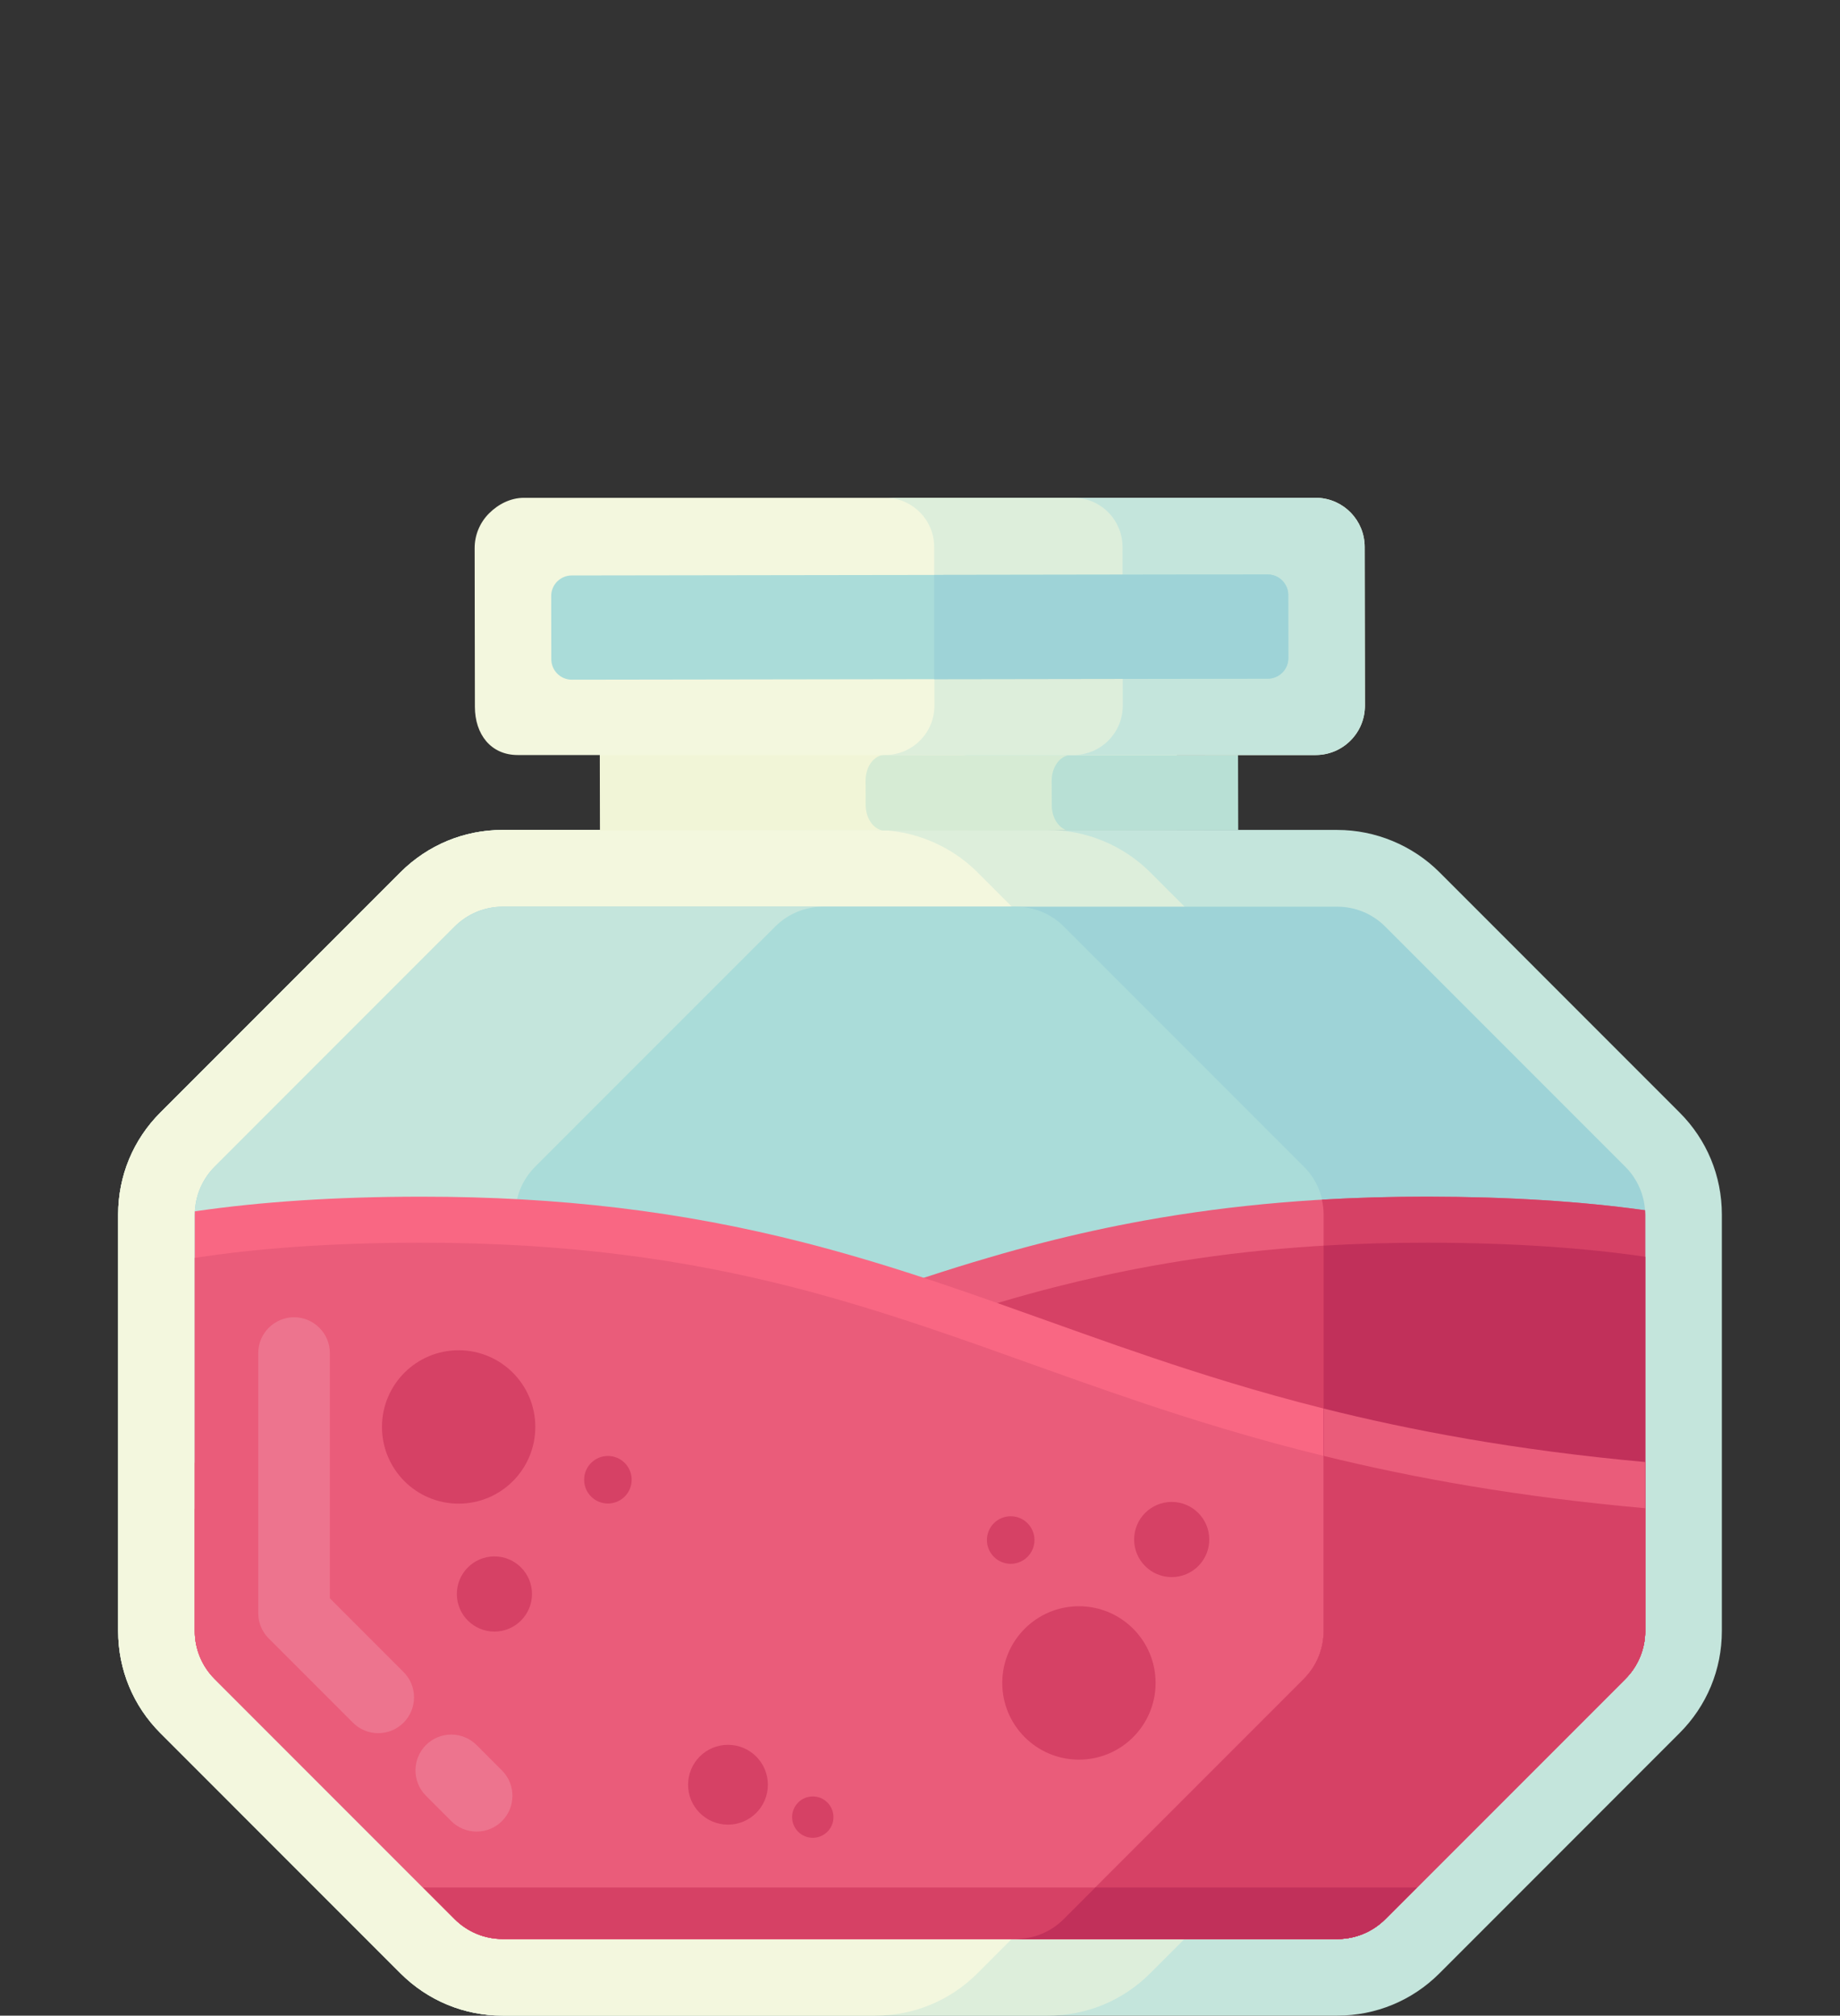 <?xml version="1.0" encoding="utf-8"?>
<!-- Generator: Adobe Illustrator 22.1.0, SVG Export Plug-In . SVG Version: 6.00 Build 0)  -->
<svg version="1.1" id="Layer_1" xmlns="http://www.w3.org/2000/svg" xmlns:xlink="http://www.w3.org/1999/xlink" x="0px" y="0px"
	 viewBox="0 0 600 657" style="enable-background:new 0 0 600 657;" xml:space="preserve">
<rect x="0" y="0" width="600" height="657" fill="#333333" stroke="none"/>
<style type="text/css">
	.st0{fill:#C4E5DC;}
	.st1{fill:#DDEEDB;}
	.st2{fill:#F3F7DE;}
	.st3{fill:#9ED3D7;}
	.st4{fill:#AADCD9;}
	.st5{fill:#F1F5D7;}
	.st6{fill:#D6EBD4;}
	.st7{fill:#B8E0D5;}
	.st8{fill:#EA5C7A;}
	.st9{fill:#D64165;}
	.st10{fill:#F96783;}
	.st11{fill:#C1305A;}
	.st12{opacity:0.15;fill:#FFFFFF;enable-background:new    ;}
</style>
<g>
	<path class="st0" d="M561.475,395.9v135.72c0,12.59-4.91,24.42-13.82,33.31
		l-78.27,78.29C460.495,652.1,448.665,657,436.095,657H163.905
		c-12.56,0-24.38-4.89-33.28-13.76l-78.32-78.33
		c-8.89-8.89-13.78-20.71-13.78-33.29V395.9
		c0-12.6,4.9-24.42,13.8-33.3l78.28-78.3
		c8.95-8.9,20.76-13.78,33.3-13.78h272.19c12.37,0,24.5,5.01,33.26,13.76
		l78.33,78.34C556.555,371.46,561.475,383.29,561.475,395.9z"/>
	<path class="st1" d="M467.135,395.9v135.72c0,12.59-4.9,24.42-13.81,33.31
		l-78.28,78.29C366.155,652.1,354.335,657,341.755,657H163.905
		c-12.56,0-24.38-4.89-33.28-13.76l-78.32-78.33
		c-8.89-8.89-13.78-20.71-13.78-33.29V395.9
		c0-12.6,4.9-24.42,13.8-33.3l78.28-78.3
		c8.95-8.9,20.76-13.78,33.3-13.78h177.85c12.38,0,24.5,5.01,33.27,13.76
		l78.32,78.34C462.225,371.46,467.135,383.29,467.135,395.9z"/>
	<path class="st2" d="M410.805,395.9v135.72c0,12.59-4.9,24.42-13.81,33.31
		l-78.28,78.29C309.825,652.1,298.005,657,285.425,657H163.905
		c-12.56,0-24.38-4.89-33.28-13.76l-78.32-78.33
		c-8.89-8.89-13.78-20.71-13.78-33.29V395.9
		c0-12.6,4.9-24.42,13.8-33.3l78.28-78.3
		c8.95-8.9,20.76-13.78,33.3-13.78h121.52c12.38,0,24.5,5.01,33.27,13.76
		l78.32,78.34C405.895,371.46,410.805,383.29,410.805,395.9z"/>
	<path class="st3" d="M536.475,395.93v135.71c0,5.86-2.33,11.48-6.47,15.61
		l-78.31,78.31c-4.13,4.14-9.75,6.47-15.6,6.47H163.905
		c-5.86,0-11.48-2.33-15.62-6.47L69.985,547.25
		c-4.14-4.13-6.47-9.75-6.47-15.61V395.93c0-0.36,0.01-0.73,0.03-1.09
		c0.18-3.76,1.33-7.38,3.29-10.55c0.88-1.43,1.94-2.77,3.15-3.97
		l78.3-78.31c4.14-4.14,9.76-6.47,15.62-6.47h272.19
		c5.85,0,11.47,2.33,15.6,6.47l78.31,78.31
		c1.11,1.11,2.09,2.32,2.92,3.62c2.04,3.14,3.26,6.77,3.5,10.55
		C536.455,394.96,536.475,395.45,536.475,395.93z"/>
	<path class="st0" d="M426.825,395.925v135.72c0,5.857-2.327,11.471-6.462,15.606
		l-78.314,78.314c-4.135,4.135-9.749,6.462-15.606,6.462h-162.542
		c-5.856,0-11.471-2.327-15.614-6.462l-78.306-78.314
		c-4.135-4.135-6.462-9.749-6.462-15.606V395.925
		c0-5.856,2.327-11.471,6.462-15.606l78.306-78.314
		c4.144-4.135,9.758-6.462,15.614-6.462h162.542c5.857,0,11.471,2.327,15.606,6.462
		l78.314,78.314C424.498,384.454,426.825,390.069,426.825,395.925z"/>
	<path class="st4" d="M431.679,395.925v135.72c0,5.857-2.327,11.471-6.462,15.606
		l-78.314,78.314c-4.135,4.135-9.749,6.462-15.606,6.462h-62.897
		c-5.857,0-11.471-2.327-15.614-6.462l-78.306-78.314
		c-4.135-4.135-6.462-9.749-6.462-15.606V395.925
		c0-5.856,2.327-11.471,6.462-15.606l78.306-78.314
		c4.144-4.135,9.758-6.462,15.614-6.462h62.897c5.857,0,11.471,2.327,15.606,6.462
		l78.314,78.314C429.352,384.454,431.679,390.069,431.679,395.925z"/>
	<path class="st5" d="M383.765,270.338l-31.68,0.07l-50.32,0.11l-9.46,0.02
		l-96.67,0.15l-0.05-24.74l77.64-0.12l30-0.06h0.04l25.47-0.06
		c0.01,0.01,0.03,0.01,0.04,0l36.99-0.07c0,0,0,0,0.01,0l17.93-0.04v0.23
		L383.765,270.338z"/>
	<path class="st6" d="M383.705,245.998l0.06,24.51l-31.68,0.07l-64.32,0.11
		c-3.1-0.58-5.47-4.07-5.48-8.29l-0.03-7.97
		c-0.01-4.64,2.85-8.41,6.39-8.41l23.49-0.02l15.65-0.03h0.04
		l37.33-0.08h0.01l18.13-0.04c0.14,0,0.28,0,0.41,0.02
		c0.17,0.01,0.34,0.03,0.51,0.07c0.09,0.01,0.19,0.03,0.29,0.06
		H383.705z"/>
	<path class="st7" d="M403.765,270.618l-55.68,0.07
		c-2.91-0.78-5.1-4.14-5.11-8.16l-0.03-8.07
		c0-4.47,2.67-8.12,6.06-8.35c0.11-0.01,4.22-0.01,4.33-0.01
		l10.89-0.02c0.01,0,0.02,0,0.02,0l39.46-0.03L403.765,270.618z"/>
	<path class="st2" d="M445.085,229.985c0.01,4.3-1.66,8.35-4.69,11.39
		c-3.03,3.04-7.07,4.72-11.37,4.73H168.835
		c-8.84,0-13.96-6.83-13.98-15.68l-0.08-51.7
		c-0.01-4.3,1.66-8.34,4.69-11.38c3.03-3.04,7.06-5.07,11.36-5.08
		h258.84c8.6,0.38,15.33,7.42,15.34,16.02L445.085,229.985z"/>
	<path class="st0" d="M445.085,229.985c0.01,4.3-1.66,8.35-4.69,11.39
		c-3.03,3.04-7.07,4.72-11.37,4.73H313.605c0.31,0,0.62-0.01,0.93-0.03
		h0.04c0.31-0.02,0.61-0.04,0.91-0.09c0.01,0.01,0.03,0.01,0.04,0
		c3.57-0.43,6.88-2.03,9.45-4.61c3.03-3.04,4.7-7.09,4.69-11.39
		l-0.01-8.57V221.335l-0.06-33.88v-0.09l-0.01-9.08
		c-0.01-8.6-6.74-15.64-15.34-16.02h115.42
		c8.6,0.38,15.33,7.42,15.34,16.02L445.085,229.985z"/>
	<path class="st1" d="M366.124,229.98c0.01,4.3-1.66,8.35-4.69,11.39
		s-7.07,4.72-11.37,4.73h-61.422c4.3-0.01,8.34-1.69,11.37-4.73
		s4.7-7.09,4.69-11.39l-0.08-51.7
		c-0.01-8.6-6.74-15.64-15.34-16.02h61.422
		c8.6,0.38,15.33,7.42,15.34,16.02L366.124,229.98z"/>
	<path class="st4" d="M420.112,214.514c0,3.69-2.98,6.69-6.68,6.7l-108.75,0.16h-2.85
		l-115.36,0.17c-3.7,0.01-6.69-2.98-6.7-6.68l-0.03-20.59
		c-0.01-3.69,2.98-6.69,6.67-6.7l103.47-0.15l14.8-0.02l108.7-0.16
		c2.58-0.01,4.82,1.45,5.93,3.59c0.1,0.18,0.19,0.37,0.27,0.57
		c0.08,0.17,0.14,0.34,0.2,0.53c0.19,0.63,0.3,1.3,0.3,1.99
		L420.112,214.514z"/>
	<path class="st3" d="M420.112,214.514c0,3.69-2.98,6.69-6.68,6.7l-108.808,0.16
		v-33.97l108.758-0.16c2.58-0.01,4.82,1.45,5.93,3.59
		c0.1,0.18,0.19,0.37,0.27,0.57c0.08,0.17,0.14,0.34,0.2,0.53
		c0.19,0.63,0.3,1.3,0.3,1.99L420.112,214.514z"/>
	<path class="st8" d="M536.475,395.93v135.71c0,5.86-2.33,11.48-6.47,15.61
		l-78.31,78.31c-4.13,4.14-9.75,6.47-15.6,6.47H163.905
		c-5.86,0-11.48-2.33-15.62-6.47L69.985,547.25
		c-4.14-4.13-6.47-9.75-6.47-15.61v-54.88
		c90.22-7.92,145.03-27.51,198.04-46.46
		c11.4-4.08,23.18-8.29,34.9-12.21l2.32-0.78h0.02
		c0.82-0.27,1.63-0.54,2.43-0.8c7.68-2.52,14.42-4.62,20.9-6.5
		c6-1.78,12.12-3.46,18.11-4.99c11-2.81,21.72-5.15,32.78-7.16
		c29.08-5.25,59.15-7.8,91.97-7.8h0.73
		c26.04,0.03,49.82,1.51,70.71,4.43
		C536.455,394.96,536.475,395.45,536.475,395.93z"/>
	<path class="st9" d="M536.475,409.64v122c0,5.86-2.33,11.48-6.47,15.61l-78.31,78.31
		c-4.13,4.14-9.75,6.47-15.6,6.47H163.905c-5.86,0-11.48-2.33-15.62-6.47
		L69.985,547.25c-4.14-4.13-6.47-9.75-6.47-15.61v-39.82
		c113.23-9.76,173.16-37.9,237.7-59.51h0.01
		c8.26-2.76,16.56-5.42,25.09-7.9c5.78-1.71,11.64-3.33,17.63-4.86
		c10.15-2.59,20.68-4.92,31.75-6.93c26.14-4.72,55.32-7.6,90-7.56
		C493.455,405.09,516.725,406.77,536.475,409.64z"/>
	<path class="st10" d="M536.475,476.55v55.09c0,5.86-2.33,11.48-6.47,15.61
		l-78.31,78.31c-4.13,4.14-9.75,6.47-15.6,6.47H163.905
		c-5.86,0-11.48-2.33-15.62-6.47L69.985,547.25
		c-4.14-4.13-6.47-9.75-6.47-15.61V395.93c0-0.36,0.01-0.73,0.03-1.09
		c21.49-3.15,46.09-4.75,73.16-4.78h0.65c45.19,0,84.86,4.75,124.85,14.96
		c5.92,1.51,12.02,3.19,18.15,4.99c6.43,1.88,13.17,3.97,20.87,6.5
		c0.8,0.26,1.6,0.53,2.42,0.8h0.01l2.33,0.78
		c11.75,3.93,23.57,8.16,34.99,12.24c15.12,5.41,30.75,11,47.27,16.31
		C421.535,457.33,468.425,470.37,536.475,476.55z"/>
	<path class="st8" d="M536.475,491.61v40.03c0,5.86-2.33,11.48-6.47,15.61
		l-78.31,78.31c-4.13,4.14-9.75,6.47-15.6,6.47H163.905
		c-5.86,0-11.48-2.33-15.62-6.47l-10.33-10.33L69.985,547.25
		c-4.14-4.13-6.47-9.75-6.47-15.61v-121.63
		c20.27-3.1,44.31-4.92,73.21-4.95
		c49.38-0.05,87.64,5.78,121.77,14.49
		c5.99,1.53,11.85,3.15,17.62,4.85c8.55,2.49,16.84,5.15,25.1,7.91
		h0.01c26.89,9,52.96,19.14,82.43,28.61
		C424.425,474.01,471.665,485.83,536.475,491.61z"/>
	<path class="st9" d="M536.485,395.93v135.71c0,5.86-2.33,11.48-6.47,15.61
		l-78.31,78.31c-4.13,4.14-9.75,6.47-15.6,6.47H331.235
		c5.86,0,11.47-2.33,15.61-6.47L425.155,547.25
		c4.13-4.13,6.46-9.75,6.46-15.61V395.93c0-1.66-0.19-3.31-0.56-4.9
		c11.02-0.65,22.31-0.97,33.94-0.97h0.73
		c26.04,0.03,49.82,1.51,70.71,4.43
		C536.465,394.96,536.485,395.45,536.485,395.93z"/>
	<path class="st11" d="M536.485,409.64v122c0,5.86-2.33,11.48-6.47,15.61l-78.31,78.31
		c-4.13,4.14-9.75,6.47-15.6,6.47H331.235c5.86,0,11.47-2.33,15.61-6.47
		L425.155,547.25c4.13-4.13,6.46-9.75,6.46-15.61V406.02
		c10.77-0.64,22.1-0.97,34.09-0.96
		C493.465,405.09,516.735,406.77,536.485,409.64z"/>
	<path class="st8" d="M536.485,476.55v55.09c0,5.86-2.33,11.48-6.47,15.61
		l-78.31,78.31c-4.13,4.14-9.75,6.47-15.6,6.47H331.235
		c5.86,0,11.47-2.33,15.61-6.47L425.155,547.25
		c4.13-4.13,6.46-9.75,6.46-15.61v-72.53
		C459.495,466.11,493.835,472.68,536.485,476.55z"/>
	<path class="st9" d="M536.485,491.61v40.03c0,5.86-2.33,11.48-6.47,15.61
		l-78.31,78.31c-4.13,4.14-9.75,6.47-15.6,6.47H331.235
		c5.86,0,11.47-2.33,15.61-6.47l10.33-10.33L425.155,547.25
		c4.13-4.13,6.46-9.75,6.46-15.61v-57.09
		C461.395,481.86,495.415,487.95,536.485,491.61z"/>
	<path class="st12" d="M135.011,553.248c0,3.12-1.22,6.06-3.43,8.27
		c-2.2,2.2-5.13,3.41-8.25,3.41c-3.11,0-6.04-1.21-8.25-3.42
		L87.621,534.049c-2.11-2.11-3.32-4.92-3.41-7.91v-85.08
		c0-6.45,5.24-11.69,11.67-11.69c3.12,0,6.05,1.22,8.25,3.42
		c2.21,2.21,3.43,5.14,3.43,8.27v79.91l24.02,24.03
		C133.791,547.199,135.011,550.129,135.011,553.248z"/>
	<path class="st12" d="M167.091,585.329c0,3.13-1.21,6.07-3.42,8.27
		s-5.14,3.41-8.25,3.41s-6.05-1.21-8.26-3.41l-8.26-8.27
		c-4.55-4.55-4.55-11.96-0.01-16.52c2.22-2.2,5.15-3.42,8.26-3.42
		c3.12,0,6.05,1.22,8.26,3.42l8.26,8.27
		C165.881,579.279,167.091,582.208,167.091,585.329z"/>
	<path class="st9" d="M462.025,615.23l-10.33,10.33c-4.13,4.14-9.75,6.47-15.6,6.47
		H163.905c-5.86,0-11.48-2.33-15.62-6.47l-10.33-10.33H462.025z"/>
	<path class="st11" d="M462.035,615.23l-10.33,10.33c-4.13,4.14-9.75,6.47-15.6,6.47
		H331.235c5.86,0,11.47-2.33,15.61-6.47l10.33-10.33H462.035z"/>
	<circle class="st9" cx="351.825" cy="548.56" r="25"/>
	<circle class="st9" cx="382.075" cy="501.81" r="12.25"/>
	<circle class="st9" cx="329.575" cy="501.977" r="7.75"/>
	<circle class="st9" cx="149.557" cy="465.12" r="25"/>
	<circle class="st9" cx="161.224" cy="519.567" r="12.25"/>
	<circle class="st9" cx="198.229" cy="482.326" r="7.75"/>
	<circle class="st9" cx="237.385" cy="581.739" r="13.01"/>
	<circle class="st9" cx="265.036" cy="592.297" r="6.74"/>
</g>
</svg>
